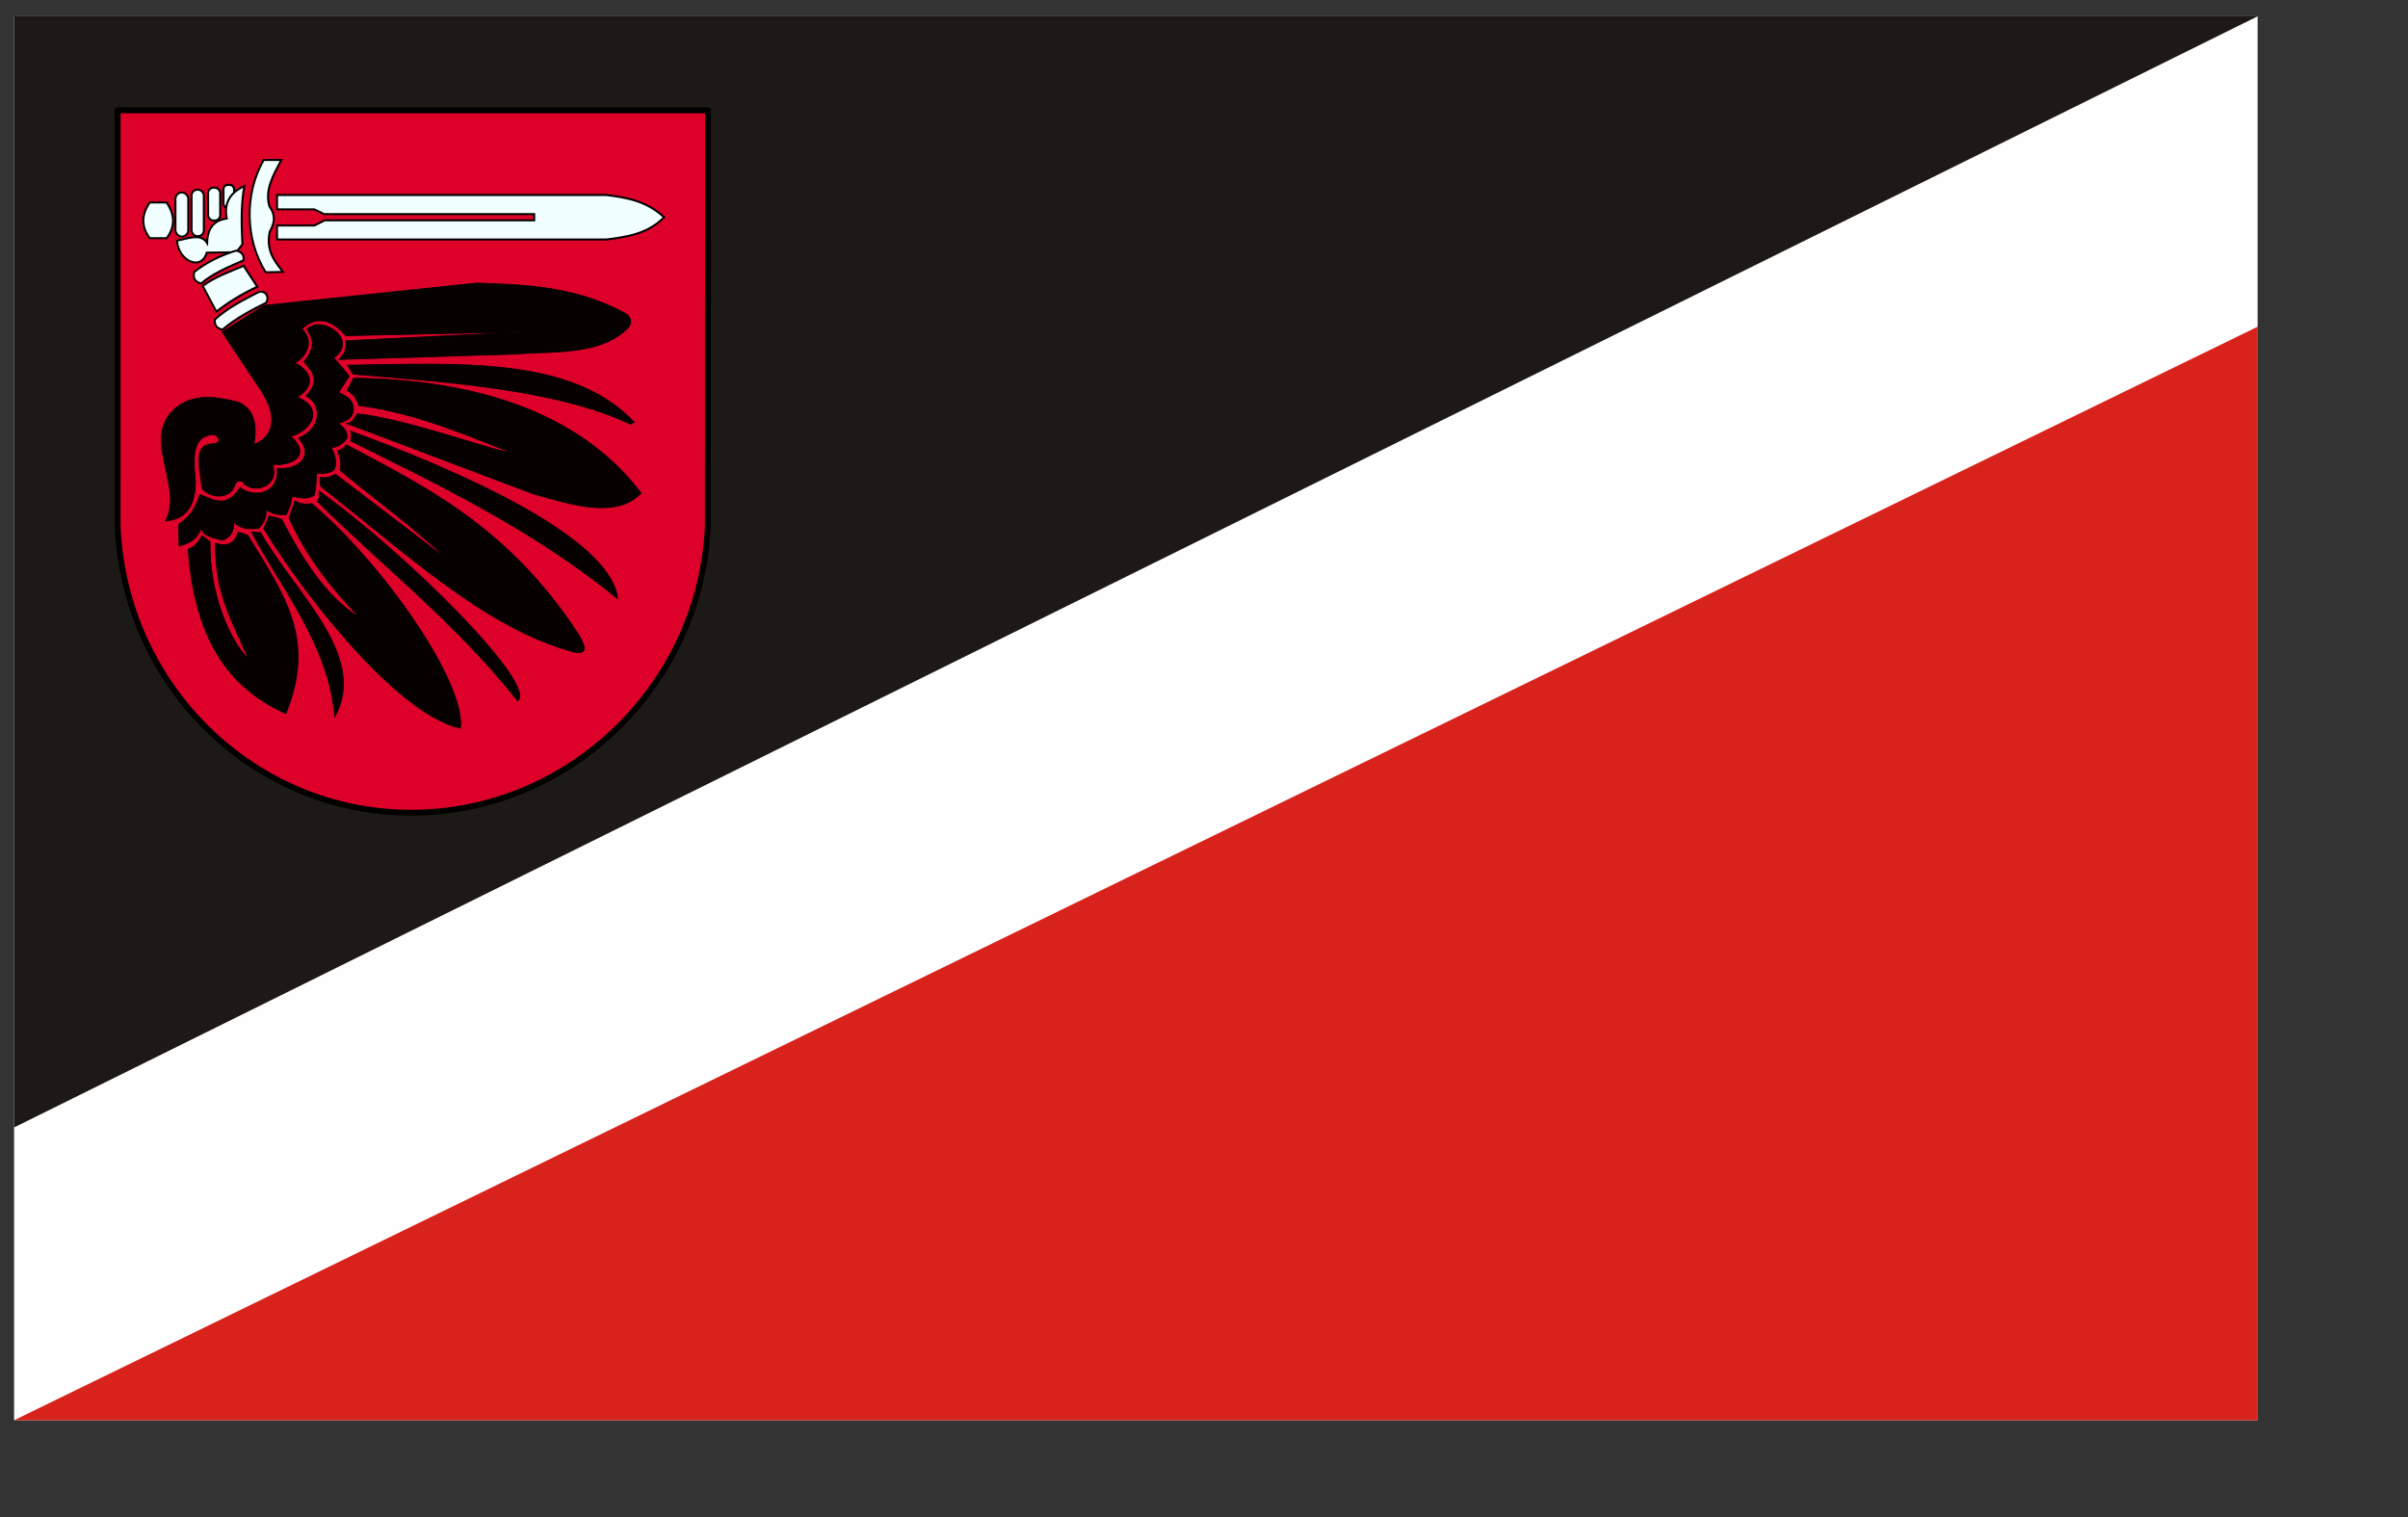 <?xml version="1.0" encoding="UTF-8" standalone="no"?>
<!-- Created with Inkscape (http://www.inkscape.org/) -->
<svg
   xmlns:dc="http://purl.org/dc/elements/1.1/"
   xmlns:cc="http://web.resource.org/cc/"
   xmlns:rdf="http://www.w3.org/1999/02/22-rdf-syntax-ns#"
   xmlns:svg="http://www.w3.org/2000/svg"
   xmlns="http://www.w3.org/2000/svg"
   xmlns:xlink="http://www.w3.org/1999/xlink"
   xmlns:sodipodi="http://inkscape.sourceforge.net/DTD/sodipodi-0.dtd"
   xmlns:inkscape="http://www.inkscape.org/namespaces/inkscape"
   id="svg2"
   sodipodi:version="0.32"
   inkscape:version="0.42+devel"
   width="600pt"
   height="378pt"
   sodipodi:docbase="D:\Inkscape-rysunki\nowe"
   sodipodi:docname="POL_powiat_wąbrzeski_flag.svg"
   version="1.0">
  <rect width="100%" height="100%" fill="#333333" stroke="none"/>
  <defs
     id="defs5">
    <linearGradient
       id="linearGradient3554">
      <stop
         style="stop-color:#ffffff;stop-opacity:1;"
         offset="0"
         id="stop3556" />
      <stop
         style="stop-color:#000000;stop-opacity:1;"
         offset="1"
         id="stop3558" />
    </linearGradient>
    <radialGradient
       inkscape:collect="always"
       xlink:href="#linearGradient3554"
       id="radialGradient3572"
       gradientUnits="userSpaceOnUse"
       gradientTransform="matrix(1.45,-0.12,0.116,1.4,-167.662,-145.507)"
       cx="258.885"
       cy="442.062"
       fx="258.885"
       fy="442.062"
       r="7.793" />
    <radialGradient
       inkscape:collect="always"
       xlink:href="#linearGradient3554"
       id="radialGradient4098"
       gradientUnits="userSpaceOnUse"
       gradientTransform="matrix(1.45,-0.12,0.116,1.4,-167.662,-145.507)"
       cx="258.885"
       cy="442.062"
       fx="258.885"
       fy="442.062"
       r="7.793" />
    <radialGradient
       inkscape:collect="always"
       xlink:href="#linearGradient3554"
       id="radialGradient4416"
       gradientUnits="userSpaceOnUse"
       gradientTransform="matrix(1.45,-0.12,0.116,1.4,-167.662,-145.507)"
       cx="258.885"
       cy="442.062"
       fx="258.885"
       fy="442.062"
       r="7.793" />
    <radialGradient
       inkscape:collect="always"
       xlink:href="#linearGradient3554"
       id="radialGradient4548"
       gradientUnits="userSpaceOnUse"
       gradientTransform="matrix(1.45,-0.12,0.116,1.4,-167.662,-145.507)"
       cx="258.885"
       cy="442.062"
       fx="258.885"
       fy="442.062"
       r="7.793" />
  </defs>
  <sodipodi:namedview
     inkscape:window-height="661"
     inkscape:window-width="751"
     inkscape:pageshadow="2"
     inkscape:pageopacity="0.0"
     borderopacity="1.0"
     bordercolor="#666666"
     pagecolor="#ffffff"
     id="base"
     borderlayer="top"
     inkscape:zoom="0.86641024"
     inkscape:cx="372.76366"
     inkscape:cy="235.42968"
     inkscape:window-x="189"
     inkscape:window-y="18"
     inkscape:current-layer="svg2"
     showguides="true"
     inkscape:guide-bbox="true" />
  <g
     id="g2278"
     transform="translate(0,1.688)">
    <rect
       ry="0"
       y="3.729"
       x="4.688"
       height="466.427"
       width="745.346"
       id="rect1396"
       style="opacity:1;fill:#fefefe;fill-opacity:1;fill-rule:evenodd;stroke:none;stroke-width:2.48;stroke-linecap:round;stroke-linejoin:miter;stroke-miterlimit:4;stroke-dasharray:none;stroke-dashoffset:0;stroke-opacity:1" />
    <path
       sodipodi:nodetypes="cccc"
       id="rect2271"
       d="M 4.688,372.886 L 4.688,3.729 L 750.034,3.729 L 4.688,372.886 z "
       style="fill:#1d1916;fill-opacity:1;fill-rule:evenodd;stroke:none;stroke-width:2.48;stroke-linecap:round;stroke-linejoin:miter;stroke-miterlimit:4;stroke-dashoffset:0;stroke-opacity:1" />
    <path
       sodipodi:nodetypes="cccc"
       id="path2274"
       d="M 750.034,106.858 L 750.034,470.156 L 4.688,470.156 L 750.034,106.858 z "
       style="fill:#d8231c;fill-opacity:1;fill-rule:evenodd;stroke:none;stroke-width:2.48;stroke-linecap:round;stroke-linejoin:miter;stroke-miterlimit:4;stroke-dashoffset:0;stroke-opacity:1" />
    <g
       style="stroke:#000000;stroke-opacity:1"
       transform="matrix(0.267,0,0,0.267,36.429,33.063)"
       id="g5935">
      <path
         sodipodi:nodetypes="ccsccc"
         id="rect2571"
         d="M 9.948,7.146 L 9.904,524.762 C 18.421,723.402 179.049,881.114 375.221,881.114 C 571.394,881.114 735.803,722.972 744.32,524.332 L 744.574,7.146 L 9.948,7.146 z "
         style="opacity:1;fill:#dd0028;fill-opacity:1;fill-rule:evenodd;stroke:#000000;stroke-width:7.261;stroke-linecap:round;stroke-linejoin:round;stroke-miterlimit:4;stroke-dasharray:none;stroke-dashoffset:0;stroke-opacity:1" />
      <g
         style="stroke:#000000;stroke-opacity:1"
         transform="translate(810.604,0)"
         id="g5889">
        <path
           style="fill:#f2ffff;fill-opacity:1;fill-rule:evenodd;stroke:#000000;stroke-width:2.48;stroke-linecap:round;stroke-linejoin:miter;stroke-miterlimit:4;stroke-dasharray:none;stroke-dashoffset:0;stroke-opacity:1"
           d="M -602.312,112.5 L -602.312,130.375 L -555.875,130.375 L -543.625,136.281 L -282.312,136.281 L -282.312,144.031 L -543.031,144.031 L -555.875,150.469 L -602.312,150.469 L -602.312,167.844 L -192.656,167.844 C -166.658,164.647 -140.9,160.711 -120.688,140.156 C -143.034,119.621 -167.365,115.762 -192.656,112.5 L -602.312,112.5 z "
           id="rect5856" />
        <path
           style="fill:none;fill-opacity:0.75;fill-rule:evenodd;stroke:#000000;stroke-width:1px;stroke-linecap:butt;stroke-linejoin:miter;stroke-opacity:1"
           d="M -622.428,68.91 C -621.763,68.91 -621.763,68.91 -622.428,68.91 z "
           id="path5866" />
        <path
           style="fill:#f2ffff;fill-opacity:1;fill-rule:evenodd;stroke:#000000;stroke-width:2.48;stroke-linecap:butt;stroke-linejoin:miter;stroke-miterlimit:4;stroke-dasharray:none;stroke-opacity:1"
           d="M -618.934,68.91 L -596.972,68.91 C -606.665,87.26 -617.701,105.386 -611.946,126.311 C -604.513,136.987 -604.418,145.772 -611.447,158.256 C -616.222,181.52 -605.936,194.085 -594.975,208.17 L -616.438,208.669 C -641.701,168.484 -643.619,111.918 -618.934,68.91 z "
           id="path5868"
           sodipodi:nodetypes="ccccccc" />
        <path
           style="fill:#f2ffff;fill-opacity:1;fill-rule:evenodd;stroke:#000000;stroke-width:2.48;stroke-linecap:round;stroke-linejoin:miter;stroke-miterlimit:4;stroke-dashoffset:0;stroke-opacity:1"
           d="M -760.69,121.819 L -739.726,121.819 C -728.32,138.787 -729.876,153.257 -739.726,166.242 L -760.69,166.242 C -771.745,151.434 -770.925,136.626 -760.69,121.819 z "
           id="rect5870"
           sodipodi:nodetypes="ccccc" />
        <rect
           style="opacity:1;fill:#f2ffff;fill-opacity:1;fill-rule:evenodd;stroke:#000000;stroke-width:2.48;stroke-linecap:round;stroke-linejoin:miter;stroke-miterlimit:4;stroke-dasharray:none;stroke-dashoffset:0;stroke-opacity:1"
           id="rect5873"
           width="15.972"
           height="54.905"
           x="-728.745"
           y="109.34"
           ry="7.986" />
        <rect
           style="opacity:1;fill:#f2ffff;fill-opacity:1;fill-rule:evenodd;stroke:#000000;stroke-width:2.552;stroke-linecap:round;stroke-linejoin:miter;stroke-miterlimit:4;stroke-dasharray:none;stroke-dashoffset:0;stroke-opacity:1"
           id="rect5875"
           width="15.321"
           height="57.9"
           x="-708.703"
           y="105.846"
           ry="7.238" />
        <rect
           style="opacity:1;fill:#f2ffff;fill-opacity:1;fill-rule:evenodd;stroke:#000000;stroke-width:2.631;stroke-linecap:round;stroke-linejoin:miter;stroke-miterlimit:4;stroke-dasharray:none;stroke-dashoffset:0;stroke-opacity:1"
           id="rect5877"
           width="15.163"
           height="40.93"
           x="-688.16"
           y="103.35"
           ry="6.738" />
        <rect
           style="opacity:1;fill:#f2ffff;fill-opacity:1;fill-rule:evenodd;stroke:#000000;stroke-width:2.742;stroke-linecap:round;stroke-linejoin:miter;stroke-miterlimit:4;stroke-dasharray:none;stroke-dashoffset:0;stroke-opacity:1"
           id="rect5879"
           width="13.424"
           height="28.95"
           x="-669.071"
           y="99.856"
           ry="5.491" />
        <path
           style="fill:#f2ffff;fill-opacity:1;fill-rule:evenodd;stroke:#000000;stroke-width:2.48;stroke-linecap:butt;stroke-linejoin:miter;stroke-miterlimit:4;stroke-dasharray:none;stroke-opacity:1"
           d="M -642.893,101.354 C -646.444,118.002 -647.162,142.44 -645.389,173.729 C -649.934,179.882 -651.357,181.35 -653.375,183.712 L -689.812,184.211 C -696.706,207.908 -725.392,194.207 -726.749,169.237 C -712.775,166.647 -697.011,159.76 -689.313,172.232 C -688.92,152.912 -679.878,143.814 -664.855,141.784 C -668.831,121.953 -660.197,109.215 -642.893,101.354 z "
           id="path5881"
           sodipodi:nodetypes="cccccccc" />
        <path
           style="fill:#f2ffff;fill-opacity:1;fill-rule:evenodd;stroke:#000000;stroke-width:2.48;stroke-linecap:butt;stroke-linejoin:miter;stroke-miterlimit:4;stroke-dasharray:none;stroke-opacity:1"
           d="M -705.285,208.17 C -706.911,214.665 -705.766,220.121 -696.8,222.645 C -682.684,210.354 -663.182,202.104 -643.891,193.695 C -643.289,185.939 -647.347,182.842 -653.375,181.715 C -673.304,187.908 -690.68,196.654 -705.285,208.17 z "
           id="path5883"
           sodipodi:nodetypes="ccccc" />
        <path
           style="fill:#f2ffff;fill-opacity:1;fill-rule:evenodd;stroke:#000000;stroke-width:2.48;stroke-linecap:butt;stroke-linejoin:miter;stroke-miterlimit:4;stroke-dasharray:none;stroke-opacity:1"
           d="M -677.833,257.585 C -663.774,246.687 -647.614,236.209 -626.92,226.638 L -643.891,200.683 C -661.56,207.955 -679.682,214.547 -694.804,225.64 L -677.833,257.585 z "
           id="path5885"
           sodipodi:nodetypes="ccccc" />
        <path
           style="fill:#f2ffff;fill-opacity:1;fill-rule:evenodd;stroke:#000000;stroke-width:2.48;stroke-linecap:butt;stroke-linejoin:miter;stroke-miterlimit:4;stroke-dasharray:none;stroke-opacity:1"
           d="M -679.829,267.568 C -680.097,276.87 -675.287,278.557 -670.346,280.046 C -653.041,265.576 -634.555,255.832 -615.939,246.604 C -612.175,241.452 -614.408,231.172 -624.924,233.127 C -644.032,242.994 -663.302,252.538 -679.829,267.568 z "
           id="path5887"
           sodipodi:nodetypes="ccccc" />
      </g>
      <g
         style="stroke:#000000;stroke-opacity:1"
         transform="translate(807.484,0)"
         id="g5923">
        <path
           style="fill:#070000;fill-opacity:1;fill-rule:evenodd;stroke:#000000;stroke-width:1px;stroke-linecap:butt;stroke-linejoin:miter;stroke-opacity:1"
           d="M -615.042,249.855 L -667.622,282.922 L -616.732,359.34 C -591.849,401.042 -615.52,418.819 -628.018,422.751 C -623.182,397.019 -628.553,378.71 -647.416,370.214 C -672.675,364.145 -697.823,359.184 -720.968,374.255 C -773.194,411.512 -713.781,472.963 -737.941,518.125 C -727.853,516.659 -700.451,514.888 -700.761,468.013 C -704.079,435.981 -703.698,413.017 -679.746,410.627 C -672.306,409.549 -666.33,422.212 -678.938,421.942 C -699.01,423.349 -696.239,438.462 -695.938,452.093 L -692.369,477.868 C -679.75,492.105 -656.357,489.247 -651.921,473.903 C -649.456,466.028 -642.03,466.796 -639.628,472.317 C -626.426,483.882 -595.749,474.957 -604.732,448.127 C -571.66,448.945 -559.956,431.976 -582.129,412.835 C -555.254,405.408 -540.491,377.171 -574.198,364.06 C -550.278,349.916 -556.561,331.411 -576.974,321.629 C -563.191,313.569 -551.87,294.826 -568.25,279.199 C -552.3,263.084 -531.327,266.237 -513.923,287.527 L -289.875,282.768 L -513.527,293.871 C -511.483,305.914 -517.122,311.372 -522.251,317.267 C -521.017,317.459 -304.915,310.294 -303.754,310.526 C -253.724,306.228 -198.662,313.001 -162.584,278.009 C -158.024,272.326 -157.767,266.642 -163.773,260.958 C -224.388,227.028 -287.792,223.767 -351.339,222.096 L -615.042,249.855 z "
           id="path5903"
           sodipodi:nodetypes="cccccccccccccccccccccccccccc" />
        <path
           style="fill:#070000;fill-opacity:1;fill-rule:evenodd;stroke:#000000;stroke-width:1px;stroke-linecap:butt;stroke-linejoin:miter;stroke-opacity:1"
           d="M -511.394,324.288 L -504.608,335.392 C -389.346,345.211 -252.543,354.008 -160.763,397.109 C -157.005,398.875 -158.035,394.162 -154.22,395.846 C -231.163,313.247 -372.05,322.086 -511.394,324.288 z "
           id="path5905"
           sodipodi:nodetypes="ccscc" />
        <path
           style="fill:#070000;fill-opacity:1;fill-rule:evenodd;stroke:#000000;stroke-width:1px;stroke-linecap:butt;stroke-linejoin:miter;stroke-opacity:1"
           d="M -146.201,483.443 C -226.625,377.8 -361.855,342.288 -503.991,340.327 L -512.011,355.749 C -503.796,360.073 -499.479,366.653 -497.822,374.256 C -424.26,384.469 -368.945,409.326 -309.674,432.242 C -324.528,433.106 -435.153,391.559 -499.056,384.743 C -503.899,390.273 -505.177,397.381 -513.244,396.463 L -281.297,484.06 C -228.77,499.381 -176.249,514.687 -146.201,483.443 z "
           id="path5907"
           sodipodi:nodetypes="ccccccccc" />
        <path
           style="fill:#070000;fill-opacity:1;fill-rule:evenodd;stroke:#000000;stroke-width:1px;stroke-linecap:butt;stroke-linejoin:miter;stroke-opacity:1"
           d="M -522.498,396.463 C -513.665,393.696 -504.799,390.97 -503.991,378.574 C -504.817,366.446 -513.64,362.314 -522.498,358.217 L -509.457,337.847 C -513.648,332.455 -519.551,325.352 -528.666,315.035 C -496.004,292.584 -545.115,260.258 -561.978,279.873 C -555.575,289.966 -549.566,300.228 -565.679,319.97 C -555.89,331.668 -544.288,342.862 -563.212,362.535 C -542.931,372.611 -543.231,403.043 -572.465,414.97 C -551.288,438.9 -575.12,455.095 -598.991,452.599 C -596.09,481.974 -624.755,491.22 -645.257,476.658 C -663.082,504.104 -678.957,490.574 -695.224,485.294 C -699.343,498.222 -704.678,510.998 -721.75,522.307 L -721.133,549.45 C -710.664,545.837 -699.696,543.556 -693.99,527.242 C -691.487,536.54 -678.938,539.141 -666.847,542.047 C -656.344,537.856 -652.268,529.992 -653.276,519.223 C -645.79,527.486 -634.833,528.809 -622.432,527.242 C -615.547,521.304 -611.281,511.164 -613.179,503.801 C -603.651,510.453 -595.82,510.314 -587.887,510.586 C -584.882,504.384 -581.883,498.165 -580.484,487.145 C -570.595,489.914 -560.986,491.283 -552.725,485.911 C -551.499,477.669 -549.919,470.138 -550.257,458.768 C -543.06,459.22 -535.863,459.453 -528.666,455.067 C -523.538,445.608 -527.16,436.149 -531.751,426.69 C -523.267,426.591 -517.223,421.612 -512.011,414.97 C -511.632,403.055 -518.262,401.708 -522.498,396.463 z "
           id="path5909"
           sodipodi:nodetypes="ccccccccccccccccccccccccccc" />
        <path
           style="fill:#070000;fill-opacity:1;fill-rule:evenodd;stroke:#000000;stroke-width:1px;stroke-linecap:butt;stroke-linejoin:miter;stroke-opacity:1"
           d="M -507.686,406.365 C -374.99,454.728 -184.139,538.15 -175.397,614.75 C -283.223,527.282 -395.645,474.287 -507.686,418.434 C -506.76,414.874 -505.623,411.419 -507.686,406.365 z "
           id="path5911"
           sodipodi:nodetypes="cccc" />
        <path
           style="fill:#070000;fill-opacity:1;fill-rule:evenodd;stroke:#000000;stroke-width:1px;stroke-linecap:butt;stroke-linejoin:miter;stroke-opacity:1"
           d="M -237.085,679.029 C -342.966,648.631 -443.519,554.293 -545.296,474.645 L -545.596,463.907 C -537.83,464.754 -533.305,463.776 -526.493,459.929 L -389.147,564.574 C -420.067,533.242 -476.744,491.608 -520.835,455.008 C -518.621,446.239 -520.536,438.95 -524.04,430.498 C -518.049,429.766 -515.457,426.605 -512.947,423.386 C -421.656,472.411 -313.661,521.807 -224.005,659.408 C -213.166,677.347 -213.159,687.163 -237.085,679.029 z "
           id="path5913"
           sodipodi:nodetypes="cccccccccc" />
        <path
           style="fill:#070000;fill-opacity:1;fill-rule:evenodd;stroke:#000000;stroke-width:1px;stroke-linecap:butt;stroke-linejoin:miter;stroke-opacity:1"
           d="M -546.89,480.838 C -547.066,485.153 -545.612,489.468 -549.047,493.783 C -470.668,571.802 -377.251,644.035 -299.872,741.878 C -274.61,723.092 -433.139,562.901 -546.89,480.838 z "
           id="path5915"
           sodipodi:nodetypes="cccc" />
        <path
           style="fill:#070000;fill-opacity:1;fill-rule:evenodd;stroke:#000000;stroke-width:1px;stroke-linecap:butt;stroke-linejoin:miter;stroke-opacity:1"
           d="M -556.148,496.458 C -563.055,497.691 -569.963,497.215 -576.87,493.116 L -584.223,514.506 C -561.193,565.523 -529.617,603.72 -495.988,638.838 C -523.744,621.033 -553.484,593.588 -593.581,515.843 L -608.955,511.833 L -615.64,527.875 C -553.684,628.191 -442.251,761.321 -370.988,775.869 C -364.408,718.662 -468.484,570.365 -556.148,496.458 z "
           id="path5917"
           sodipodi:nodetypes="ccccccccc" />
        <path
           style="fill:#070000;fill-opacity:1;fill-rule:evenodd;stroke:#000000;stroke-width:1px;stroke-linecap:butt;stroke-linejoin:miter;stroke-opacity:1"
           d="M -631.014,531.886 L -619.65,532.555 C -577.318,607.568 -485.189,685.938 -527.405,761.832 C -534.793,672.876 -592.2,604.598 -631.014,531.886 z "
           id="path5919"
           sodipodi:nodetypes="cccc" />
        <path
           style="fill:#070000;fill-opacity:1;fill-rule:evenodd;stroke:#000000;stroke-width:1px;stroke-linecap:butt;stroke-linejoin:miter;stroke-opacity:1"
           d="M -675.8,545.924 C -676.666,612.23 -652.409,646.561 -635.025,689.64 C -658.277,666.585 -683.985,607.148 -682.485,543.918 L -692.511,536.565 C -698.537,546.551 -702.107,550.32 -709.891,553.276 C -702.61,649.354 -670.995,720.742 -588.233,757.821 C -550.916,665.47 -588.417,612.864 -635.693,535.897 L -647.725,531.886 C -652.05,547.282 -662.563,550.134 -675.8,545.924 z "
           id="path5921"
           sodipodi:nodetypes="ccccccccc" />
      </g>
    </g>
  </g>
</svg>

